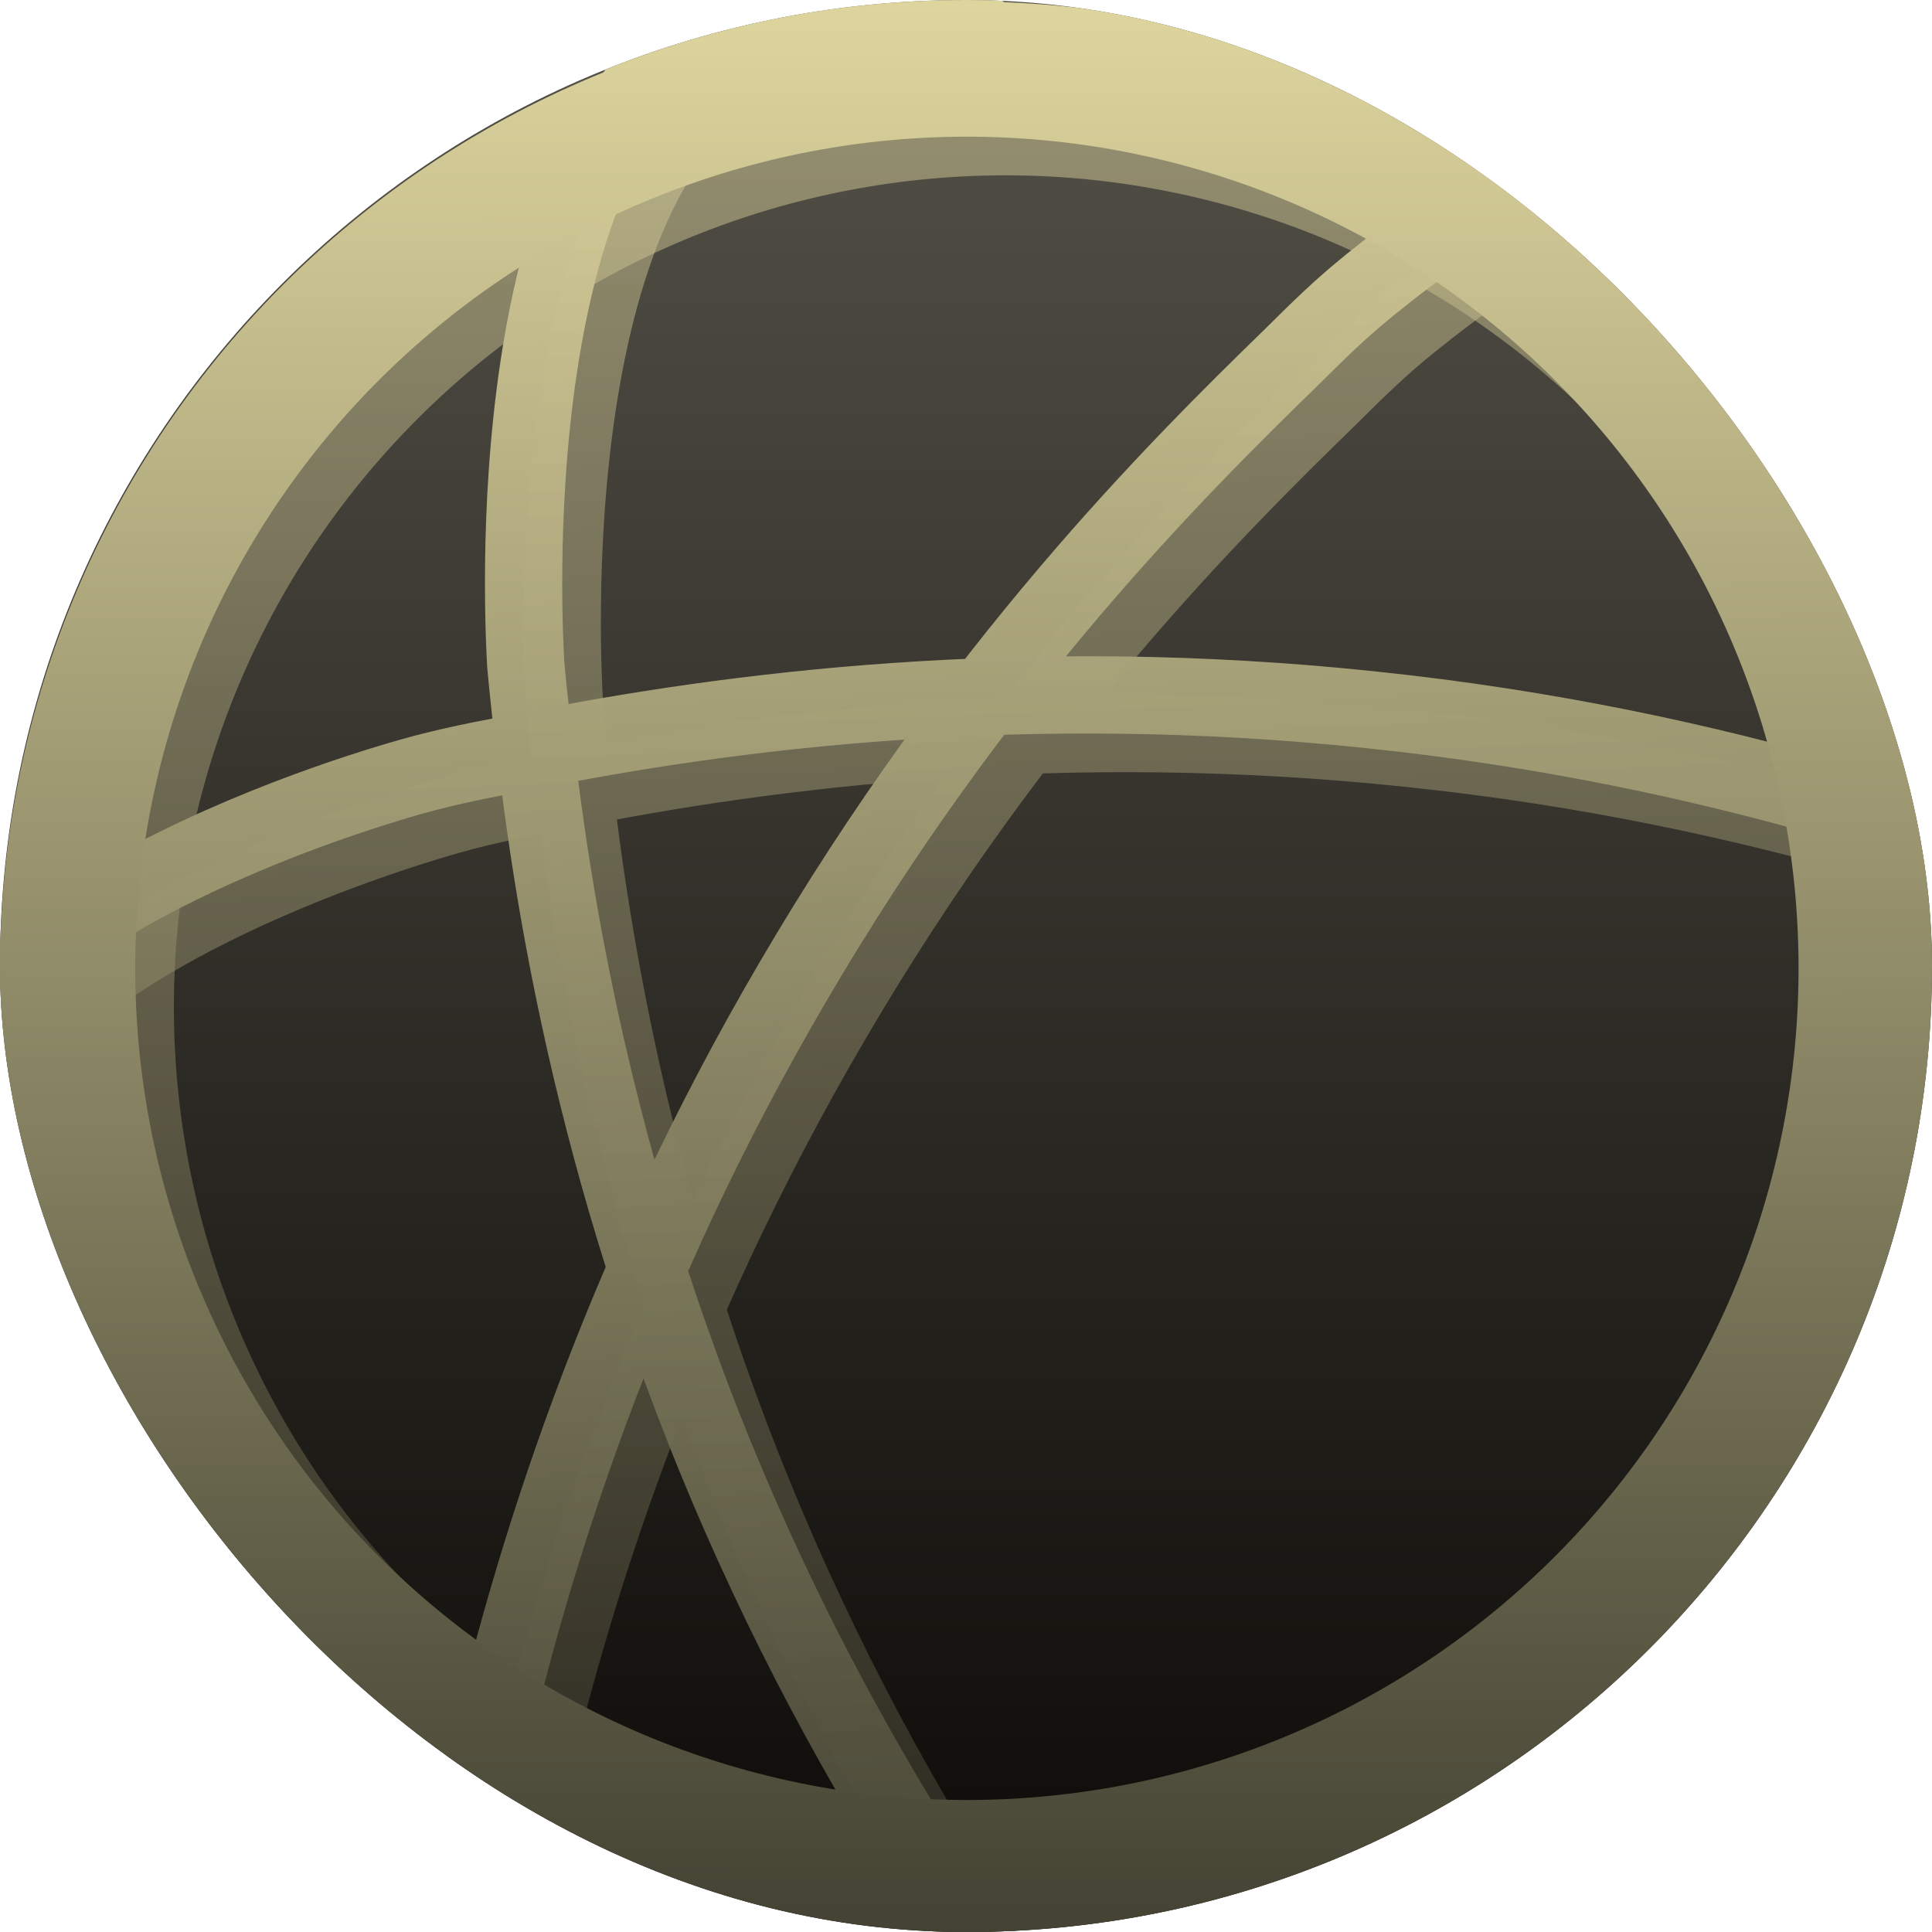 <svg width="200" height="200" viewBox="0 0 200 200" fill="none" xmlns="http://www.w3.org/2000/svg">
<g clip-path="url(#clip0_4194_8912)">
<rect width="200" height="200" rx="100" fill="url(#paint0_linear_4194_8912)"/>
<g opacity="0.5" filter="url(#filter0_f_4194_8912)">
<path d="M196.902 96.964C197.857 109.152 196.403 121.409 192.622 133.034C188.841 144.66 182.807 155.427 174.865 164.721C166.923 174.015 157.228 181.654 146.334 187.201C135.44 192.748 123.56 196.095 111.372 197.051C99.184 198.007 86.927 196.553 75.302 192.772C63.676 188.991 52.908 182.957 43.615 175.015C34.321 167.073 26.682 157.378 21.135 146.483C15.588 135.589 12.241 123.709 11.285 111.521C10.329 99.333 11.783 87.077 15.564 75.451C19.345 63.825 25.379 53.058 33.321 43.764C41.263 34.47 50.958 26.831 61.853 21.284C72.747 15.737 84.627 12.39 96.815 11.434C109.002 10.479 121.259 11.933 132.885 15.714C144.511 19.495 155.278 25.528 164.572 33.471C173.866 41.413 181.504 51.108 187.052 62.002C192.599 72.896 195.946 84.776 196.902 96.964L196.902 96.964Z" stroke="url(#paint1_linear_4194_8912)" stroke-width="14"/>
</g>
<path d="M101.554 3.432C92.814 -0.312 83.763 -1.871 75.961 1.404C50.992 12.011 54.269 65.825 54.425 68.789C54.737 72.221 55.049 75.028 55.361 76.9C57.858 99.206 63.944 130.09 79.394 163.003C94.999 196.383 114.506 219.624 123.557 230.387C126.21 233.507 127.459 234.911 127.771 235.379C139.787 248.325 171.622 276.246 192.846 266.575C216.254 255.968 213.601 206.21 213.289 201.218C213.133 198.723 212.977 196.227 212.197 191.548C210.636 180.785 208.295 164.562 202.677 144.909M251.367 176.885C264.943 169.71 277.116 159.883 278.208 147.404C280.393 121.823 235.605 99.829 231.235 97.645C229.051 96.554 226.71 95.618 222.184 93.902C206.735 87.975 179.425 77.368 141.816 73.468C106.236 69.725 75.961 73.468 54.269 77.836C51.772 78.304 48.183 78.927 43.969 80.019C38.663 81.423 -7.685 94.526 -10.338 119.795C-11.586 130.714 -4.252 141.165 4.955 149.744M221.717 48.199C221.249 31.665 217.503 14.507 205.643 7.956C183.327 -4.523 144.626 27.141 140.88 30.261C139.008 31.821 137.135 33.537 133.701 36.968C121.841 48.511 101.086 69.101 82.047 101.701C63.945 132.586 54.894 161.755 50.056 183.28C49.432 185.776 48.495 189.364 47.871 193.575C46.935 199.035 39.912 246.454 61.76 259.4C68.627 263.456 77.053 263.3 85.637 261.116" stroke="url(#paint2_linear_4194_8912)" stroke-width="8" stroke-linecap="round" stroke-linejoin="round"/>
<g opacity="0.5" filter="url(#filter1_f_4194_8912)">
<path d="M105.554 7.432C96.814 3.688 87.763 2.129 79.961 5.404C54.992 16.011 58.269 69.825 58.425 72.789C58.737 76.221 59.049 79.028 59.361 80.9C61.858 103.206 67.945 134.09 83.394 167.003C98.999 200.383 118.506 223.624 127.557 234.387C130.21 237.507 131.459 238.911 131.771 239.379C143.787 252.325 175.622 280.246 196.846 270.575C220.254 259.968 217.601 210.21 217.289 205.218C217.133 202.723 216.977 200.227 216.197 195.548C214.636 184.785 212.295 168.562 206.677 148.909M255.367 180.885C268.943 173.71 281.116 163.883 282.208 151.404C284.393 125.823 239.605 103.829 235.235 101.645C233.051 100.554 230.71 99.618 226.184 97.902C210.735 91.975 183.425 81.368 145.816 77.468C110.236 73.725 79.961 77.468 58.269 81.836C55.772 82.304 52.183 82.927 47.969 84.019C42.663 85.423 -3.685 98.526 -6.338 123.795C-7.586 134.714 -0.252 145.165 8.955 153.744M225.717 52.199C225.249 35.665 221.503 18.507 209.643 11.956C187.327 -0.523 148.626 31.141 144.88 34.261C143.008 35.821 141.135 37.537 137.701 40.968C125.841 52.511 105.086 73.101 86.047 105.701C67.945 136.586 58.894 165.755 54.056 187.28C53.432 189.776 52.495 193.364 51.871 197.575C50.935 203.035 43.912 250.454 65.76 263.4C72.627 267.456 81.053 267.3 89.637 265.116" stroke="url(#paint3_linear_4194_8912)" stroke-width="8" stroke-linecap="round" stroke-linejoin="round"/>
</g>
<path d="M192.902 92.964C193.857 105.152 192.403 117.409 188.622 129.034C184.841 140.66 178.807 151.427 170.865 160.721C162.923 170.015 153.228 177.654 142.334 183.201C131.44 188.748 119.56 192.095 107.372 193.051C95.184 194.007 82.927 192.553 71.302 188.772C59.676 184.991 48.908 178.957 39.615 171.015C30.321 163.073 22.682 153.378 17.135 142.483C11.588 131.589 8.241 119.709 7.285 107.521C6.329 95.333 7.783 83.077 11.564 71.451C15.345 59.825 21.379 49.058 29.321 39.764C37.263 30.47 46.958 22.831 57.853 17.284C68.747 11.737 80.627 8.39 92.815 7.434C105.002 6.479 117.259 7.933 128.885 11.714C140.511 15.495 151.278 21.528 160.572 29.471C169.866 37.413 177.504 47.108 183.052 58.002C188.599 68.896 191.946 80.776 192.902 92.964L192.902 92.964Z" stroke="url(#paint4_linear_4194_8912)" stroke-width="14"/>
</g>
<defs>
<filter id="filter0_f_4194_8912" x="-14" y="-13.851" width="236.188" height="236.187" filterUnits="userSpaceOnUse" color-interpolation-filters="sRGB">
<feFlood flood-opacity="0" result="BackgroundImageFix"/>
<feBlend mode="normal" in="SourceGraphic" in2="BackgroundImageFix" result="shape"/>
<feGaussianBlur stdDeviation="9" result="effect1_foregroundBlur_4194_8912"/>
</filter>
<filter id="filter1_f_4194_8912" x="-28.477" y="-18.382" width="332.766" height="312.953" filterUnits="userSpaceOnUse" color-interpolation-filters="sRGB">
<feFlood flood-opacity="0" result="BackgroundImageFix"/>
<feBlend mode="normal" in="SourceGraphic" in2="BackgroundImageFix" result="shape"/>
<feGaussianBlur stdDeviation="9" result="effect1_foregroundBlur_4194_8912"/>
</filter>
<linearGradient id="paint0_linear_4194_8912" x1="100" y1="0" x2="100" y2="200" gradientUnits="userSpaceOnUse">
<stop stop-color="#555249"/>
<stop offset="1" stop-color="#0C0A07"/>
</linearGradient>
<linearGradient id="paint1_linear_4194_8912" x1="104" y1="4.096" x2="104.093" y2="204.336" gradientUnits="userSpaceOnUse">
<stop stop-color="#DED59E"/>
<stop offset="1" stop-color="#434233"/>
</linearGradient>
<linearGradient id="paint2_linear_4194_8912" x1="100" y1="0.096" x2="107.87" y2="199.786" gradientUnits="userSpaceOnUse">
<stop stop-color="#DCD39D"/>
<stop offset="1" stop-color="#434233"/>
</linearGradient>
<linearGradient id="paint3_linear_4194_8912" x1="104" y1="4.096" x2="111.87" y2="203.786" gradientUnits="userSpaceOnUse">
<stop stop-color="#DCD39D"/>
<stop offset="1" stop-color="#434233"/>
</linearGradient>
<linearGradient id="paint4_linear_4194_8912" x1="100" y1="0.096" x2="100.093" y2="200.336" gradientUnits="userSpaceOnUse">
<stop stop-color="#DED59E"/>
<stop offset="1" stop-color="#434233"/>
</linearGradient>
<clipPath id="clip0_4194_8912">
<rect width="200" height="200" rx="100" fill="white"/>
</clipPath>
</defs>
</svg>
